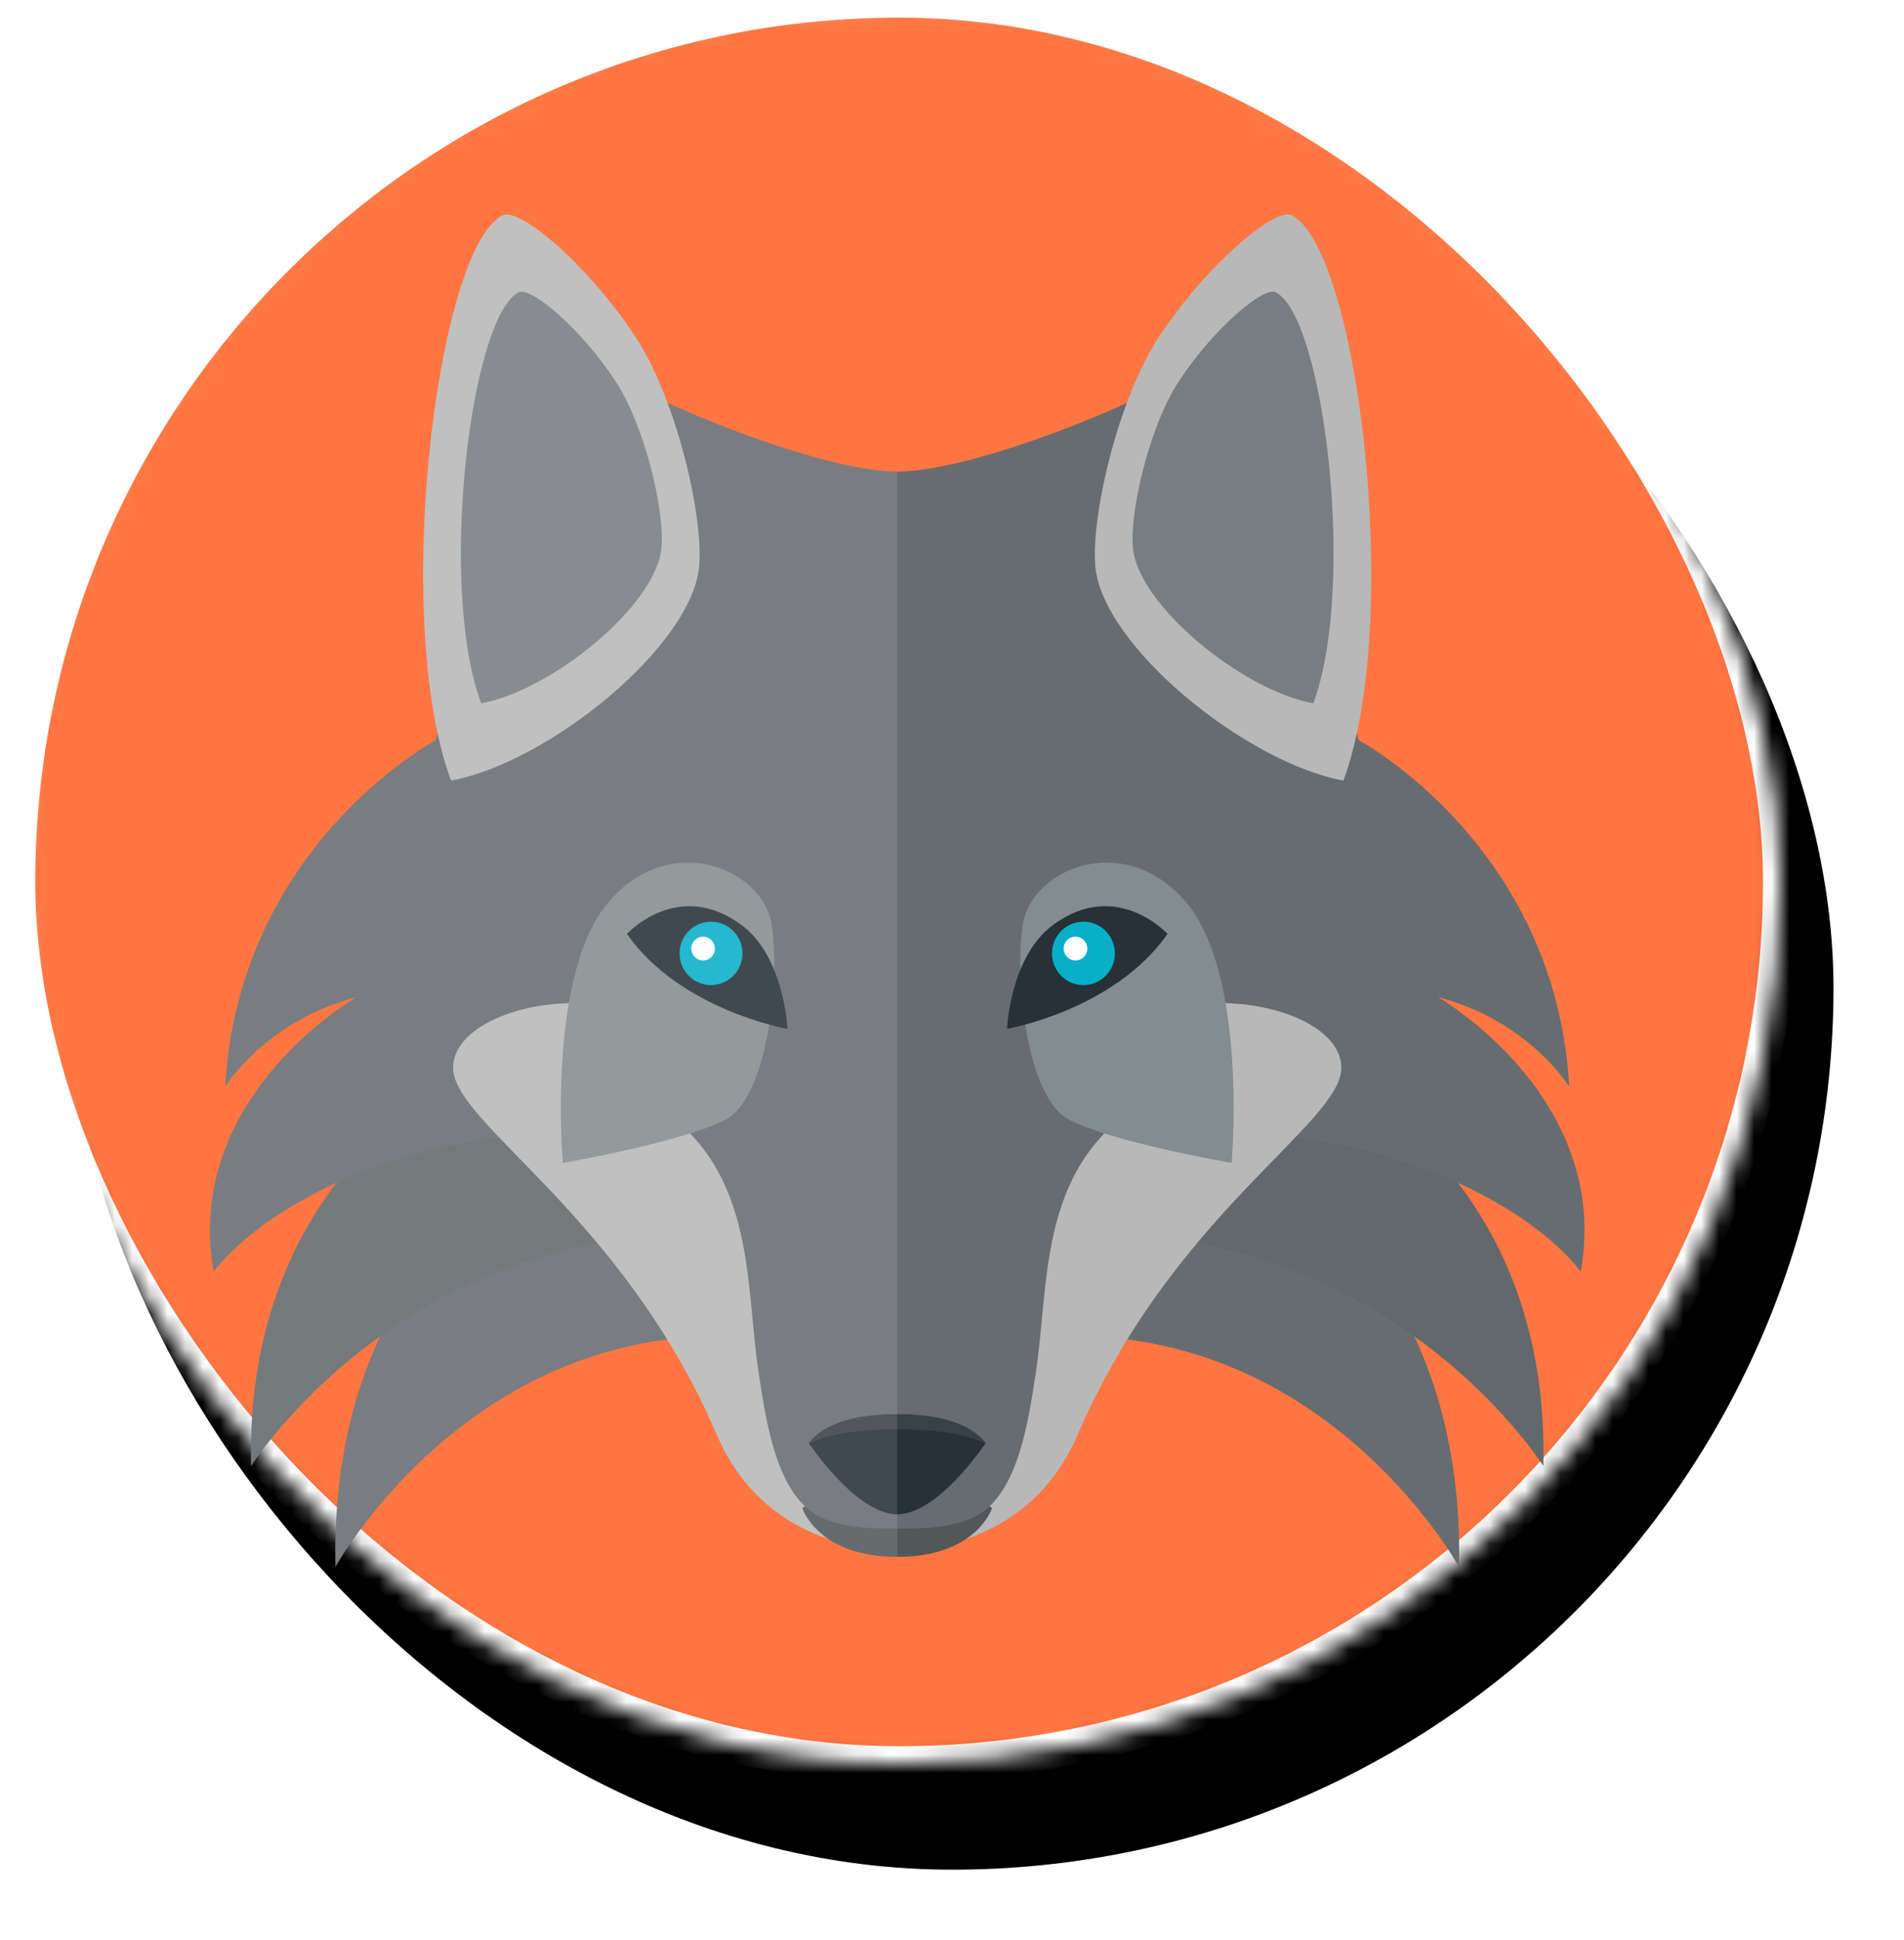 <?xml version="1.0" encoding="UTF-8" standalone="no"?>
<svg width="108px" height="110px" viewBox="0 0 108 110" version="1.1" xmlns="http://www.w3.org/2000/svg" xmlns:xlink="http://www.w3.org/1999/xlink">
    <!-- Generator: Sketch 39 (31667) - http://www.bohemiancoding.com/sketch -->
    <title>Group 3 Copy 3</title>
    <desc>Created with Sketch.</desc>
    <defs>
        <rect id="path-1" x="0" y="0" width="100" height="100" rx="50"></rect>
        <filter x="-50%" y="-50%" width="200%" height="200%" filterUnits="objectBoundingBox" id="filter-2">
            <feOffset dx="3" dy="6" in="SourceAlpha" result="shadowOffsetOuter1"></feOffset>
            <feGaussianBlur stdDeviation="2" in="shadowOffsetOuter1" result="shadowBlurOuter1"></feGaussianBlur>
            <feComposite in="shadowBlurOuter1" in2="SourceAlpha" operator="out" result="shadowBlurOuter1"></feComposite>
            <feColorMatrix values="0 0 0 0 0   0 0 0 0 0   0 0 0 0 0  0 0 0 0.5 0" type="matrix" in="shadowBlurOuter1"></feColorMatrix>
        </filter>
        <mask id="mask-3" maskContentUnits="userSpaceOnUse" maskUnits="objectBoundingBox" x="0" y="0" width="100" height="100" fill="white">
            <use xlink:href="#path-1"></use>
        </mask>
    </defs>
    <g id="Page-1" stroke="none" stroke-width="1" fill="none" fill-rule="evenodd">
        <g id="Desktop-HD-Copy-4" transform="translate(-334, -222)">
            <g id="Group-3-Copy-3" transform="translate(335, 222)">
                <g id="Rectangle-2">
                    <use fill="black" fill-opacity="1" filter="url(#filter-2)" xlink:href="#path-1"></use>
                    <use stroke="#FFFFFF" mask="url(#mask-3)" stroke-width="2" fill="#FF7642" fill-rule="evenodd" xlink:href="#path-1"></use>
                </g>
                <g id="wolf" transform="translate(10.909, 12.121)">
                    <g id="Capa_1">
                        <g id="Group">
                            <g>
                                <g transform="translate(6.776, 55.647)" id="Shape" fill="#676C70">
                                    <path d="M56.037,0.81 C56.037,0.81 64.383,6.544 64.075,21.07 C64.075,21.07 55.39,5.251 37.623,8.396 C37.623,8.396 41.438,-1.966 56.037,0.81 L56.037,0.81 Z"></path>
                                    <path d="M8.38,0.81 C8.38,0.81 0.033,6.544 0.341,21.07 C0.341,21.07 9.026,5.251 26.793,8.396 C26.793,8.396 22.977,-1.966 8.38,0.81 L8.38,0.81 Z"></path>
                                </g>
                                <g transform="translate(2.085, 49.926)" id="Shape" fill="#62686B">
                                    <path d="M64.304,0.806 C64.304,0.806 73.903,6.54 73.549,21.066 C73.549,21.066 63.56,5.246 43.126,8.392 C43.126,8.392 47.515,-1.97 64.304,0.806 L64.304,0.806 Z"></path>
                                    <path d="M9.494,0.806 C9.494,0.806 -0.106,6.54 0.249,21.066 C0.249,21.066 10.237,5.246 30.672,8.392 C30.672,8.392 26.283,-1.97 9.494,0.806 L9.494,0.806 Z"></path>
                                </g>
                                <path d="M69.653,44.41 C74.801,45.735 77.102,49.487 77.102,49.487 C76.335,35.802 65.162,29.843 65.162,29.843 L58.481,7.219 C54.319,10.198 43.585,14.613 38.984,14.613 C34.384,14.613 23.649,10.199 19.487,7.219 L12.806,29.843 C12.806,29.843 1.633,35.802 0.866,49.487 C0.866,49.487 3.166,45.735 8.314,44.41 C8.314,44.41 -1.543,50.039 0.209,59.971 C4.919,54.012 18.282,50.26 24.635,53.35 C30.988,56.44 30.331,62.179 31.097,66.704 C31.533,69.275 32.058,72.077 33.79,73.48 C35.106,74.545 37.47,74.539 38.984,74.539 C40.497,74.539 42.861,74.545 44.177,73.48 C45.91,72.077 46.434,69.275 46.87,66.704 C47.637,62.179 46.98,56.44 53.333,53.35 C59.686,50.26 73.048,54.012 77.759,59.971 C79.511,50.039 69.653,44.41 69.653,44.41 L69.653,44.41 Z" id="Shape" fill="#676C70"></path>
                                <g transform="translate(11.988, 0)" id="Shape">
                                    <g>
                                        <path d="M4.614,0.085 C5.548,-0.39 9.418,2.839 12.15,6.982 C14.445,10.464 16.007,17.065 15.76,19.979 C15.377,24.48 7.23,31.114 1.687,32.134 C-1.707,22.956 0.873,1.984 4.614,0.085 L4.614,0.085 Z" fill="#B8B8B8"></path>
                                        <path d="M5.523,4.451 C6.202,4.106 9.016,6.454 11.003,9.466 C12.672,11.998 13.807,16.798 13.627,18.916 C13.349,22.189 7.425,27.013 3.394,27.755 C0.927,21.081 2.803,5.833 5.523,4.451 L5.523,4.451 Z" fill="#787D82"></path>
                                    </g>
                                    <g transform="translate(38.048, 0)">
                                        <path d="M11.33,0.085 C10.395,-0.39 6.525,2.839 3.793,6.982 C1.497,10.464 -0.064,17.065 0.183,19.979 C0.566,24.48 8.714,31.114 14.257,32.134 C17.65,22.956 15.07,1.984 11.33,0.085 L11.33,0.085 Z" fill="#B8B8B8"></path>
                                        <path d="M10.421,4.451 C9.74,4.106 6.927,6.454 4.941,9.466 C3.271,11.998 2.135,16.798 2.316,18.916 C2.594,22.189 8.518,27.013 12.549,27.755 C15.017,21.081 13.14,5.833 10.421,4.451 L10.421,4.451 Z" fill="#787D82"></path>
                                    </g>
                                </g>
                                <path d="M52.665,45.846 L52.665,50.995 L38.988,50.995 L38.979,50.995 L25.302,50.995 L25.302,45.846 C21.029,43.471 13.793,45.252 13.793,48.42 C13.793,51.588 23.363,56.706 28.746,69.211 C31.426,75.438 37.394,75.751 38.914,75.764 L38.914,75.765 L38.984,75.765 L39.054,75.765 L39.054,75.764 C40.574,75.751 46.541,75.438 49.222,69.211 C54.605,56.706 64.175,51.588 64.175,48.42 C64.174,45.252 56.938,43.471 52.665,45.846 L52.665,45.846 Z" id="Shape" fill="#B8B8B8"></path>
                                <path d="M38.984,69.157 L33.604,73.386 C33.604,73.386 34.476,76.145 38.984,76.145 C43.491,76.145 44.363,73.386 44.363,73.386 L38.984,69.157 L38.984,69.157 Z" id="Shape" fill="#525759"></path>
                                <path d="M24.635,50.16 C30.988,53.715 30.331,60.318 31.097,65.524 C31.533,68.483 32.058,71.706 33.79,73.32 C35.106,74.545 37.47,74.539 38.984,74.539 C40.497,74.539 42.861,74.545 44.177,73.32 C45.91,71.707 46.434,68.483 46.87,65.524 C47.637,60.318 46.98,53.715 53.333,50.16 C59.686,46.605 18.282,46.605 24.635,50.16 L24.635,50.16 Z" id="Shape" fill="#676C70"></path>
                                <g transform="translate(19.806, 36.405)" id="Shape" fill="#838C8F">
                                    <path d="M38.145,17.41 C38.145,17.41 39.084,6.768 35.563,2.628 C32.042,-1.51 26.761,0.736 26.291,3.93 C25.822,7.122 26.566,13.667 28.873,14.927 C31.179,16.188 38.145,17.41 38.145,17.41 L38.145,17.41 Z"></path>
                                    <path d="M0.21,17.41 C0.21,17.41 -0.729,6.768 2.792,2.628 C6.313,-1.51 11.595,0.736 12.064,3.93 C12.534,7.122 11.789,13.667 9.482,14.927 C7.176,16.188 0.21,17.41 0.21,17.41 L0.21,17.41 Z"></path>
                                </g>
                                <g transform="translate(23.455, 39.005)">
                                    <g transform="translate(21.37, 0)">
                                        <path d="M0.387,7.203 C0.387,7.203 6.454,6.155 9.492,1.823 C9.492,1.823 6.593,-1.355 2.982,1.324 C0.557,3.123 0.387,7.203 0.387,7.203 L0.387,7.203 Z" id="Shape" fill="#263138"></path>
                                        <g transform="translate(2.606, 1.04)" id="Oval">
                                            <ellipse fill="#08AFC9" cx="2.115" cy="1.886" rx="1.784" ry="1.797"></ellipse>
                                            <ellipse fill="#FFFFFF" cx="1.664" cy="1.613" rx="0.671" ry="0.676"></ellipse>
                                        </g>
                                    </g>
                                    <g>
                                        <path d="M9.302,7.203 C9.302,7.203 3.235,6.155 0.197,1.823 C0.197,1.823 3.095,-1.355 6.706,1.324 C9.132,3.123 9.302,7.203 9.302,7.203 L9.302,7.203 Z" id="Shape" fill="#263138"></path>
                                        <g transform="translate(3.127, 1.04)" id="Oval">
                                            <ellipse fill="#08AFC9" cx="1.84" cy="1.886" rx="1.784" ry="1.797"></ellipse>
                                            <ellipse fill="#FFFFFF" cx="1.389" cy="1.613" rx="0.671" ry="0.676"></ellipse>
                                        </g>
                                    </g>
                                </g>
                                <path d="M38.984,68.061 C36.664,68.061 34.851,68.559 33.968,69.696 C33.968,69.696 36.652,73.733 38.984,73.733 C41.315,73.733 43.999,69.696 43.999,69.696 C43.116,68.559 41.303,68.061 38.984,68.061 L38.984,68.061 Z" id="Shape" fill="#263138"></path>
                                <path d="M38.984,68.912 C41.078,68.912 42.819,69.161 43.989,69.711 C43.996,69.701 44,69.695 44,69.695 C43.117,68.558 41.304,68.06 38.984,68.06 C36.664,68.06 34.852,68.558 33.969,69.695 C33.969,69.695 33.973,69.701 33.98,69.711 C35.148,69.161 36.889,68.912 38.984,68.912 L38.984,68.912 Z" id="Shape" fill="#3C454A" opacity="0.8"></path>
                            </g>
                            <path d="M38.984,14.613 C36.041,14.613 30.591,12.807 25.955,10.726 C25.432,9.323 24.818,8.015 24.138,6.982 C21.406,2.839 17.536,-0.39 16.602,0.085 C13.189,1.817 10.745,19.417 12.918,29.461 L12.805,29.843 C12.805,29.843 1.633,35.802 0.866,49.487 C0.866,49.487 3.166,45.735 8.314,44.41 C8.314,44.41 -1.543,50.039 0.209,59.971 C1.77,57.996 4.284,56.266 7.177,54.944 C4.705,58.167 2.148,63.366 2.333,70.993 C2.333,70.993 4.761,67.157 9.661,63.638 C8.175,66.802 6.998,71.1 7.117,76.717 C7.117,76.717 13.312,65.436 25.939,63.821 C26.942,65.448 27.896,67.237 28.746,69.21 C30.269,72.747 32.852,74.375 35.078,75.124 C35.894,75.675 37.127,76.144 38.984,76.144 L38.984,14.613 L38.984,14.613 Z" id="Shape" fill="#FFFFFF" opacity="0.12"></path>
                        </g>
                    </g>
                </g>
            </g>
        </g>
    </g>
</svg>